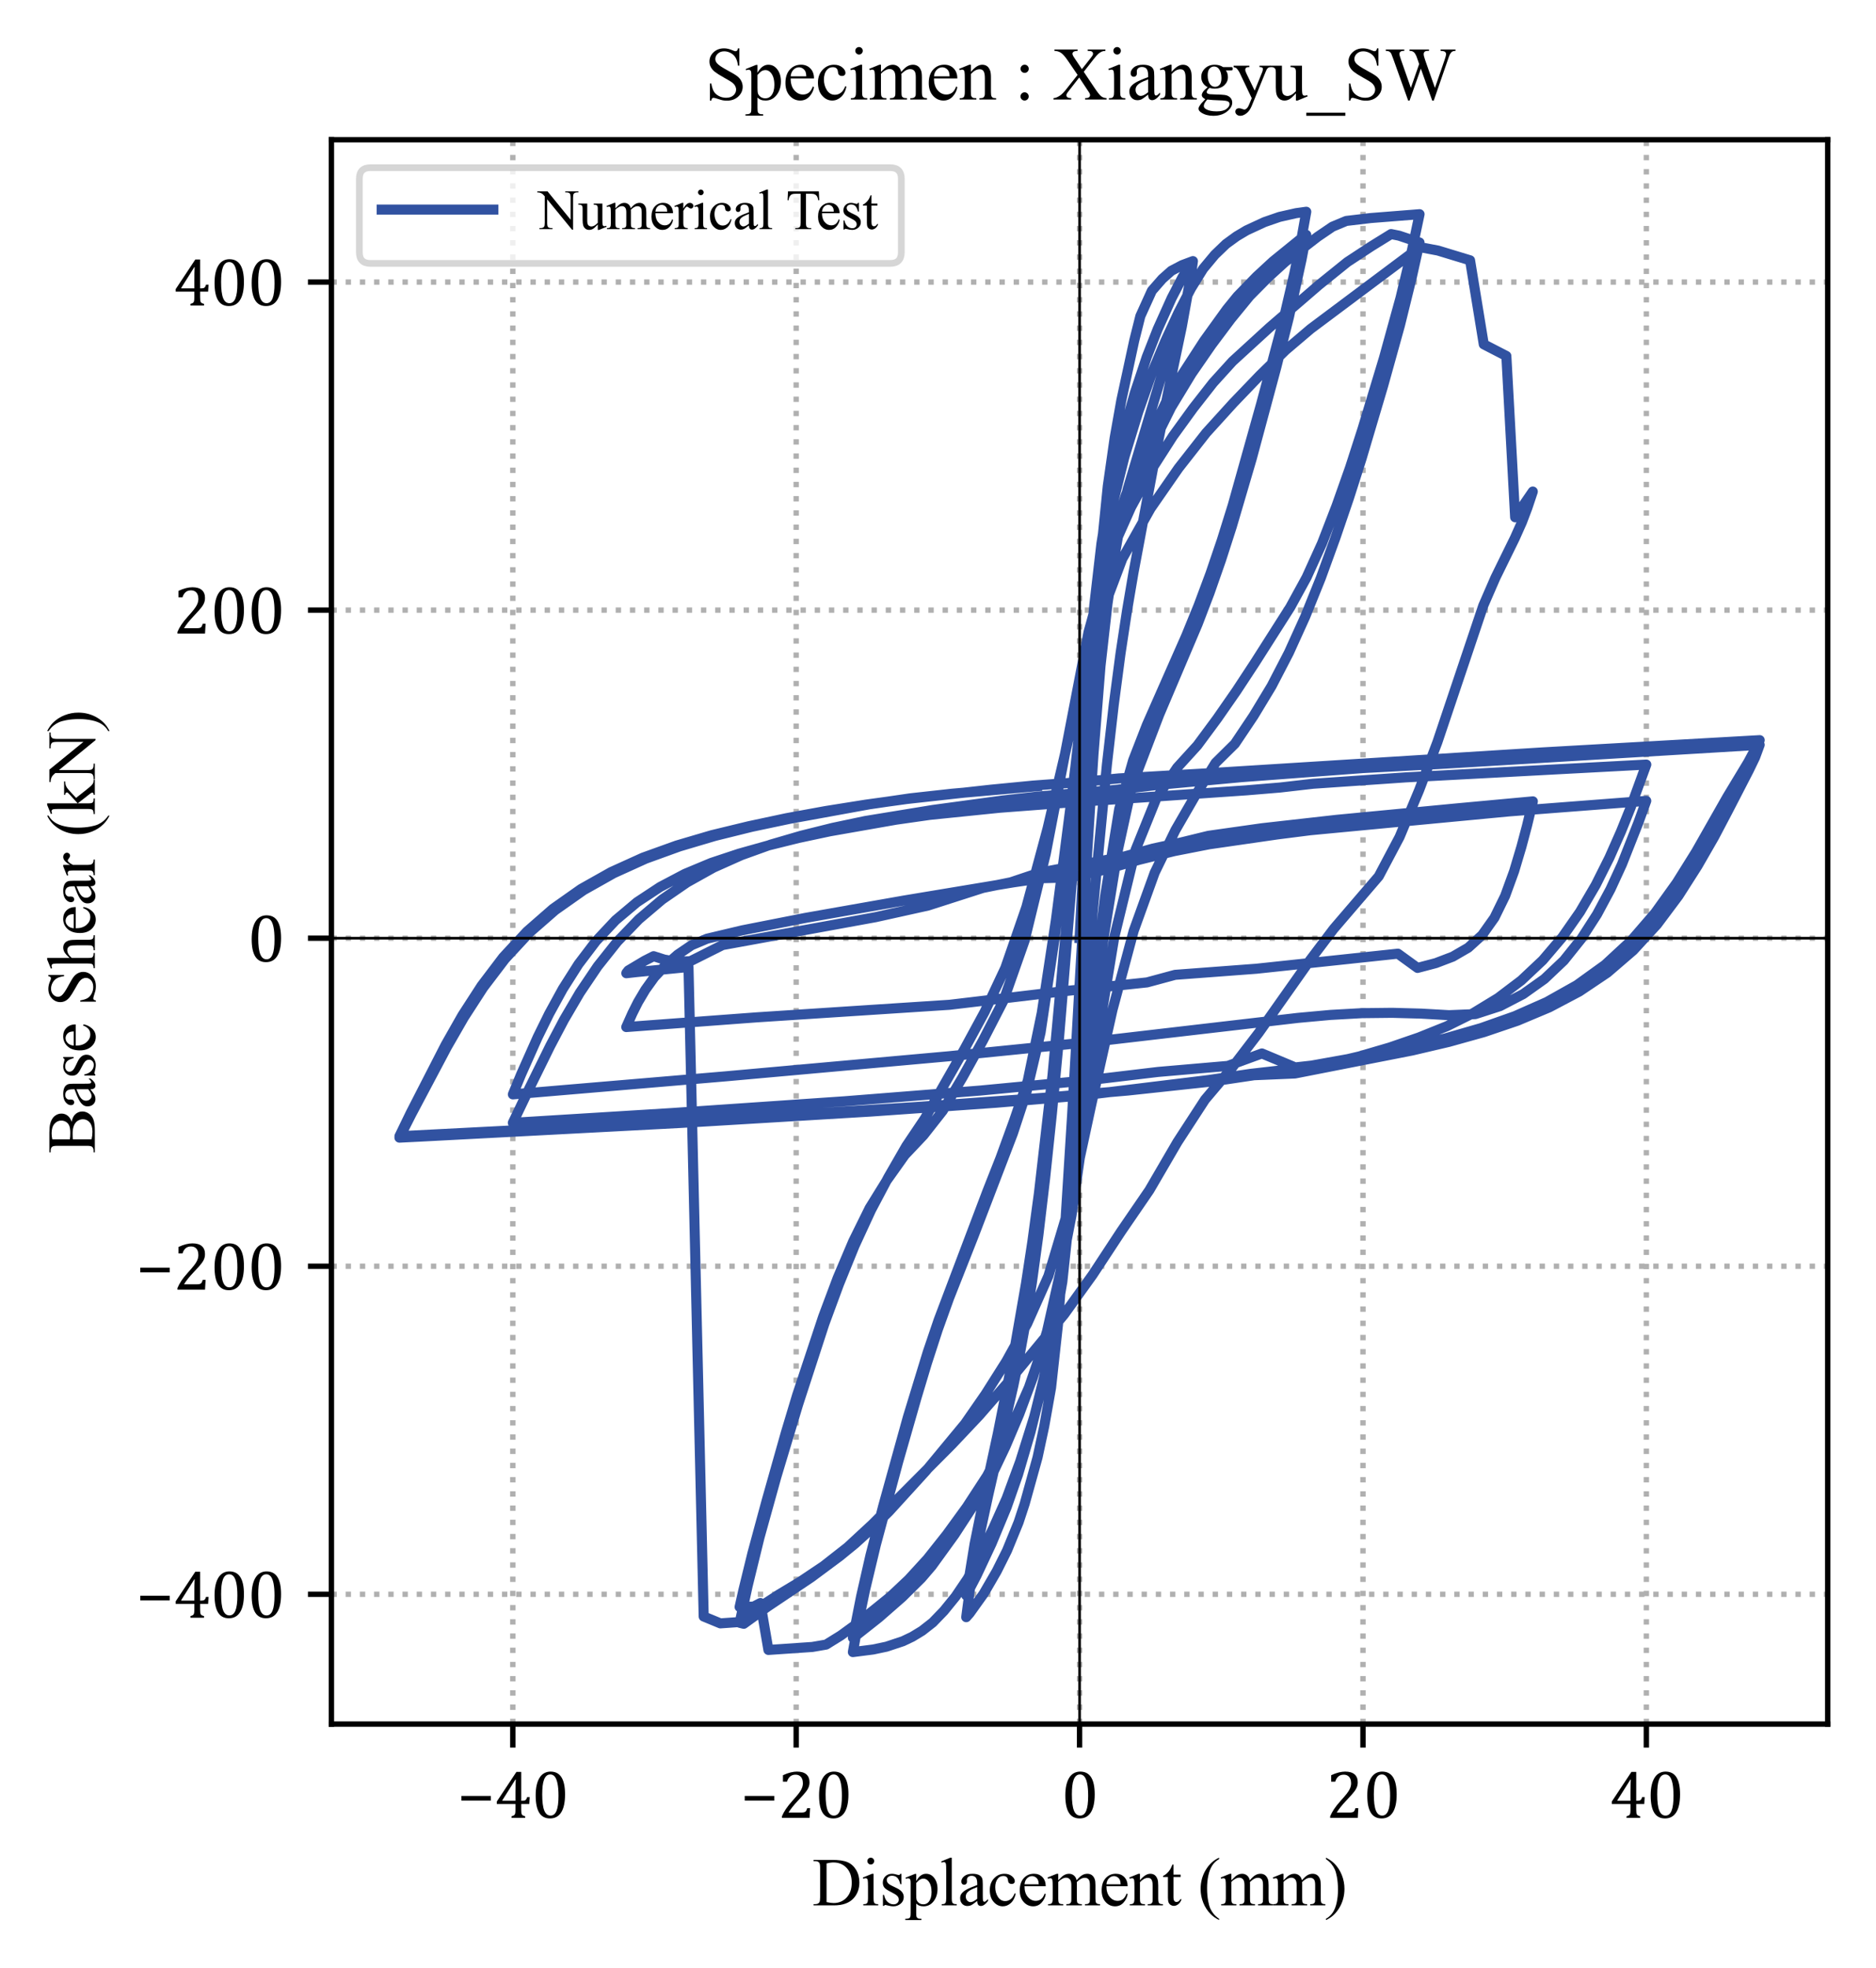 <?xml version="1.0" encoding="utf-8" standalone="no"?>
<!DOCTYPE svg PUBLIC "-//W3C//DTD SVG 1.1//EN"
  "http://www.w3.org/Graphics/SVG/1.1/DTD/svg11.dtd">
<svg xmlns:xlink="http://www.w3.org/1999/xlink" width="279.813pt" height="293.468pt" viewBox="0 0 279.813 293.468" xmlns="http://www.w3.org/2000/svg" version="1.1">
 <defs>
  <style type="text/css">*{stroke-linejoin: round; stroke-linecap: butt}</style>
 </defs>
 <g id="figure_1">
  <g id="patch_1">
   <path d="M 0 293.468 
L 279.813 293.468 
L 279.813 0 
L 0 0 
z
" style="fill: #ffffff"/>
  </g>
  <g id="axes_1">
   <g id="patch_2">
    <path d="M 49.433 257.098 
L 272.613 257.098 
L 272.613 20.838 
L 49.433 20.838 
z
" style="fill: #ffffff"/>
   </g>
   <g id="matplotlib.axis_1">
    <g id="xtick_1">
     <g id="line2d_1">
      <path d="M 76.485 257.098 
L 76.485 20.838 
" clip-path="url(#p3e8e523b0e)" style="fill: none; stroke-dasharray: 0.8,1.32; stroke-dashoffset: 0; stroke: #b0b0b0; stroke-width: 0.8"/>
     </g>
     <g id="line2d_2">
      <defs>
       <path id="md0ccd685ec" d="M 0 0 
L 0 3.5 
" style="stroke: #000000; stroke-width: 0.8"/>
      </defs>
      <g>
       <use xlink:href="#md0ccd685ec" x="76.485" y="257.098" style="stroke: #000000; stroke-width: 0.8"/>
      </g>
     </g>
     <g id="text_1">
      <!-- −40 -->
      <g transform="translate(68.179 271.086) scale(0.1 -0.1)">
       <defs>
        <path id="Cambria-2212" d="M 397 1613 
L 397 2047 
L 3147 2047 
L 3147 1613 
L 397 1613 
z
" transform="scale(0.016)"/>
        <path id="Cambria-34" d="M 1613 153 
Q 1806 203 1872 264 
Q 1938 325 1958 437 
Q 1978 550 1978 781 
L 1978 1294 
L 241 1294 
L 241 1528 
L 2069 4288 
L 2516 4288 
L 2516 1597 
L 2581 1597 
Q 2763 1597 2841 1623 
Q 2919 1650 2970 1717 
Q 3022 1784 3066 1938 
L 3303 1938 
L 3266 1294 
L 2516 1294 
L 2516 781 
Q 2516 572 2530 475 
Q 2544 378 2576 322 
Q 2609 266 2673 228 
Q 2738 191 2881 153 
L 2881 0 
L 1613 0 
L 1613 153 
z
M 756 1597 
L 1978 1597 
L 1978 2375 
Q 1978 2669 1987 3033 
Q 1997 3397 2009 3581 
L 1978 3581 
L 756 1641 
L 756 1597 
z
" transform="scale(0.016)"/>
        <path id="Cambria-30" d="M 1738 -50 
Q 1063 -50 733 481 
Q 403 1013 403 2094 
Q 403 2669 504 3087 
Q 606 3506 789 3779 
Q 972 4053 1228 4184 
Q 1484 4316 1788 4316 
Q 2472 4316 2806 3787 
Q 3141 3259 3141 2191 
Q 3141 1084 2783 517 
Q 2425 -50 1738 -50 
z
M 1013 2188 
Q 1013 1169 1202 692 
Q 1391 216 1788 216 
Q 2166 216 2348 664 
Q 2531 1113 2531 2053 
Q 2531 2772 2437 3217 
Q 2344 3663 2176 3856 
Q 2009 4050 1772 4050 
Q 1556 4050 1411 3922 
Q 1266 3794 1177 3553 
Q 1088 3313 1050 2967 
Q 1013 2622 1013 2188 
z
" transform="scale(0.016)"/>
       </defs>
       <use xlink:href="#Cambria-2212"/>
       <use xlink:href="#Cambria-34" x="55.371"/>
       <use xlink:href="#Cambria-30" x="110.742"/>
      </g>
     </g>
    </g>
    <g id="xtick_2">
     <g id="line2d_3">
      <path d="M 118.754 257.098 
L 118.754 20.838 
" clip-path="url(#p3e8e523b0e)" style="fill: none; stroke-dasharray: 0.8,1.32; stroke-dashoffset: 0; stroke: #b0b0b0; stroke-width: 0.8"/>
     </g>
     <g id="line2d_4">
      <g>
       <use xlink:href="#md0ccd685ec" x="118.754" y="257.098" style="stroke: #000000; stroke-width: 0.8"/>
      </g>
     </g>
     <g id="text_2">
      <!-- −20 -->
      <g transform="translate(110.448 271.086) scale(0.1 -0.1)">
       <defs>
        <path id="Cambria-32" d="M 2194 500 
Q 2347 500 2440 519 
Q 2534 538 2590 581 
Q 2647 625 2680 695 
Q 2713 766 2763 913 
L 3028 913 
L 2975 0 
L 403 0 
L 403 150 
Q 538 478 766 822 
Q 994 1166 1413 1631 
Q 1775 2031 1934 2238 
Q 2109 2463 2195 2627 
Q 2281 2791 2318 2936 
Q 2356 3081 2356 3228 
Q 2356 3463 2281 3642 
Q 2206 3822 2051 3925 
Q 1897 4028 1663 4028 
Q 1078 4028 875 3378 
L 497 3378 
L 497 3978 
Q 875 4156 1204 4236 
Q 1534 4316 1797 4316 
Q 2378 4316 2675 4061 
Q 2972 3806 2972 3322 
Q 2972 3156 2939 3017 
Q 2906 2878 2836 2742 
Q 2766 2606 2647 2450 
Q 2528 2294 2384 2133 
Q 2241 1972 1888 1597 
Q 1294 969 1016 500 
L 2194 500 
z
" transform="scale(0.016)"/>
       </defs>
       <use xlink:href="#Cambria-2212"/>
       <use xlink:href="#Cambria-32" x="55.371"/>
       <use xlink:href="#Cambria-30" x="110.742"/>
      </g>
     </g>
    </g>
    <g id="xtick_3">
     <g id="line2d_5">
      <path d="M 161.023 257.098 
L 161.023 20.838 
" clip-path="url(#p3e8e523b0e)" style="fill: none; stroke-dasharray: 0.8,1.32; stroke-dashoffset: 0; stroke: #b0b0b0; stroke-width: 0.8"/>
     </g>
     <g id="line2d_6">
      <g>
       <use xlink:href="#md0ccd685ec" x="161.023" y="257.098" style="stroke: #000000; stroke-width: 0.8"/>
      </g>
     </g>
     <g id="text_3">
      <!-- 0 -->
      <g transform="translate(158.254 271.086) scale(0.1 -0.1)">
       <use xlink:href="#Cambria-30"/>
      </g>
     </g>
    </g>
    <g id="xtick_4">
     <g id="line2d_7">
      <path d="M 203.292 257.098 
L 203.292 20.838 
" clip-path="url(#p3e8e523b0e)" style="fill: none; stroke-dasharray: 0.8,1.32; stroke-dashoffset: 0; stroke: #b0b0b0; stroke-width: 0.8"/>
     </g>
     <g id="line2d_8">
      <g>
       <use xlink:href="#md0ccd685ec" x="203.292" y="257.098" style="stroke: #000000; stroke-width: 0.8"/>
      </g>
     </g>
     <g id="text_4">
      <!-- 20 -->
      <g transform="translate(197.755 271.086) scale(0.1 -0.1)">
       <use xlink:href="#Cambria-32"/>
       <use xlink:href="#Cambria-30" x="55.371"/>
      </g>
     </g>
    </g>
    <g id="xtick_5">
     <g id="line2d_9">
      <path d="M 245.561 257.098 
L 245.561 20.838 
" clip-path="url(#p3e8e523b0e)" style="fill: none; stroke-dasharray: 0.8,1.32; stroke-dashoffset: 0; stroke: #b0b0b0; stroke-width: 0.8"/>
     </g>
     <g id="line2d_10">
      <g>
       <use xlink:href="#md0ccd685ec" x="245.561" y="257.098" style="stroke: #000000; stroke-width: 0.8"/>
      </g>
     </g>
     <g id="text_5">
      <!-- 40 -->
      <g transform="translate(240.024 271.086) scale(0.1 -0.1)">
       <use xlink:href="#Cambria-34"/>
       <use xlink:href="#Cambria-30" x="55.371"/>
      </g>
     </g>
    </g>
    <g id="text_6">
     <!-- Displacement (mm) -->
     <g transform="translate(121.174 284.129) scale(0.1 -0.1)">
      <defs>
       <path id="TimesNewRomanPSMT-44" d="M 109 0 
L 109 116 
L 269 116 
Q 538 116 650 288 
Q 719 391 719 750 
L 719 3488 
Q 719 3884 631 3984 
Q 509 4122 269 4122 
L 109 4122 
L 109 4238 
L 1834 4238 
Q 2784 4238 3279 4022 
Q 3775 3806 4076 3303 
Q 4378 2800 4378 2141 
Q 4378 1256 3841 663 
Q 3238 0 2003 0 
L 109 0 
z
M 1319 306 
Q 1716 219 1984 219 
Q 2709 219 3187 728 
Q 3666 1238 3666 2109 
Q 3666 2988 3187 3494 
Q 2709 4000 1959 4000 
Q 1678 4000 1319 3909 
L 1319 306 
z
" transform="scale(0.016)"/>
       <path id="TimesNewRomanPSMT-69" d="M 928 4444 
Q 1059 4444 1151 4351 
Q 1244 4259 1244 4128 
Q 1244 3997 1151 3903 
Q 1059 3809 928 3809 
Q 797 3809 703 3903 
Q 609 3997 609 4128 
Q 609 4259 701 4351 
Q 794 4444 928 4444 
z
M 1188 2947 
L 1188 647 
Q 1188 378 1227 289 
Q 1266 200 1342 156 
Q 1419 113 1622 113 
L 1622 0 
L 231 0 
L 231 113 
Q 441 113 512 153 
Q 584 194 626 287 
Q 669 381 669 647 
L 669 1750 
Q 669 2216 641 2353 
Q 619 2453 572 2492 
Q 525 2531 444 2531 
Q 356 2531 231 2484 
L 188 2597 
L 1050 2947 
L 1188 2947 
z
" transform="scale(0.016)"/>
       <path id="TimesNewRomanPSMT-73" d="M 2050 2947 
L 2050 1972 
L 1947 1972 
Q 1828 2431 1642 2597 
Q 1456 2763 1169 2763 
Q 950 2763 815 2647 
Q 681 2531 681 2391 
Q 681 2216 781 2091 
Q 878 1963 1175 1819 
L 1631 1597 
Q 2266 1288 2266 781 
Q 2266 391 1970 151 
Q 1675 -88 1309 -88 
Q 1047 -88 709 6 
Q 606 38 541 38 
Q 469 38 428 -44 
L 325 -44 
L 325 978 
L 428 978 
Q 516 541 762 319 
Q 1009 97 1316 97 
Q 1531 97 1667 223 
Q 1803 350 1803 528 
Q 1803 744 1651 891 
Q 1500 1038 1047 1263 
Q 594 1488 453 1669 
Q 313 1847 313 2119 
Q 313 2472 555 2709 
Q 797 2947 1181 2947 
Q 1350 2947 1591 2875 
Q 1750 2828 1803 2828 
Q 1853 2828 1881 2850 
Q 1909 2872 1947 2947 
L 2050 2947 
z
" transform="scale(0.016)"/>
       <path id="TimesNewRomanPSMT-70" d="M -6 2578 
L 875 2934 
L 994 2934 
L 994 2266 
Q 1216 2644 1439 2795 
Q 1663 2947 1909 2947 
Q 2341 2947 2628 2609 
Q 2981 2197 2981 1534 
Q 2981 794 2556 309 
Q 2206 -88 1675 -88 
Q 1444 -88 1275 -22 
Q 1150 25 994 166 
L 994 -706 
Q 994 -1000 1030 -1079 
Q 1066 -1159 1155 -1206 
Q 1244 -1253 1478 -1253 
L 1478 -1369 
L -22 -1369 
L -22 -1253 
L 56 -1253 
Q 228 -1256 350 -1188 
Q 409 -1153 442 -1076 
Q 475 -1000 475 -688 
L 475 2019 
Q 475 2297 450 2372 
Q 425 2447 370 2484 
Q 316 2522 222 2522 
Q 147 2522 31 2478 
L -6 2578 
z
M 994 2081 
L 994 1013 
Q 994 666 1022 556 
Q 1066 375 1236 237 
Q 1406 100 1666 100 
Q 1978 100 2172 344 
Q 2425 663 2425 1241 
Q 2425 1897 2138 2250 
Q 1938 2494 1663 2494 
Q 1513 2494 1366 2419 
Q 1253 2363 994 2081 
z
" transform="scale(0.016)"/>
       <path id="TimesNewRomanPSMT-6c" d="M 1184 4444 
L 1184 647 
Q 1184 378 1223 290 
Q 1263 203 1344 158 
Q 1425 113 1647 113 
L 1647 0 
L 244 0 
L 244 113 
Q 441 113 512 153 
Q 584 194 625 287 
Q 666 381 666 647 
L 666 3247 
Q 666 3731 644 3842 
Q 622 3953 573 3993 
Q 525 4034 450 4034 
Q 369 4034 244 3984 
L 191 4094 
L 1044 4444 
L 1184 4444 
z
" transform="scale(0.016)"/>
       <path id="TimesNewRomanPSMT-61" d="M 1822 413 
Q 1381 72 1269 19 
Q 1100 -59 909 -59 
Q 613 -59 420 144 
Q 228 347 228 678 
Q 228 888 322 1041 
Q 450 1253 767 1440 
Q 1084 1628 1822 1897 
L 1822 2009 
Q 1822 2438 1686 2597 
Q 1550 2756 1291 2756 
Q 1094 2756 978 2650 
Q 859 2544 859 2406 
L 866 2225 
Q 866 2081 792 2003 
Q 719 1925 600 1925 
Q 484 1925 411 2006 
Q 338 2088 338 2228 
Q 338 2497 613 2722 
Q 888 2947 1384 2947 
Q 1766 2947 2009 2819 
Q 2194 2722 2281 2516 
Q 2338 2381 2338 1966 
L 2338 994 
Q 2338 584 2353 492 
Q 2369 400 2405 369 
Q 2441 338 2488 338 
Q 2538 338 2575 359 
Q 2641 400 2828 588 
L 2828 413 
Q 2478 -56 2159 -56 
Q 2006 -56 1915 50 
Q 1825 156 1822 413 
z
M 1822 616 
L 1822 1706 
Q 1350 1519 1213 1441 
Q 966 1303 859 1153 
Q 753 1003 753 825 
Q 753 600 887 451 
Q 1022 303 1197 303 
Q 1434 303 1822 616 
z
" transform="scale(0.016)"/>
       <path id="TimesNewRomanPSMT-63" d="M 2631 1088 
Q 2516 522 2178 217 
Q 1841 -88 1431 -88 
Q 944 -88 581 321 
Q 219 731 219 1428 
Q 219 2103 620 2525 
Q 1022 2947 1584 2947 
Q 2006 2947 2278 2723 
Q 2550 2500 2550 2259 
Q 2550 2141 2473 2067 
Q 2397 1994 2259 1994 
Q 2075 1994 1981 2113 
Q 1928 2178 1911 2362 
Q 1894 2547 1784 2644 
Q 1675 2738 1481 2738 
Q 1169 2738 978 2506 
Q 725 2200 725 1697 
Q 725 1184 976 792 
Q 1228 400 1656 400 
Q 1963 400 2206 609 
Q 2378 753 2541 1131 
L 2631 1088 
z
" transform="scale(0.016)"/>
       <path id="TimesNewRomanPSMT-65" d="M 681 1784 
Q 678 1147 991 784 
Q 1303 422 1725 422 
Q 2006 422 2214 576 
Q 2422 731 2563 1106 
L 2659 1044 
Q 2594 616 2278 264 
Q 1963 -88 1488 -88 
Q 972 -88 605 314 
Q 238 716 238 1394 
Q 238 2128 614 2539 
Q 991 2950 1559 2950 
Q 2041 2950 2350 2633 
Q 2659 2316 2659 1784 
L 681 1784 
z
M 681 1966 
L 2006 1966 
Q 1991 2241 1941 2353 
Q 1863 2528 1708 2628 
Q 1553 2728 1384 2728 
Q 1125 2728 920 2526 
Q 716 2325 681 1966 
z
" transform="scale(0.016)"/>
       <path id="TimesNewRomanPSMT-6d" d="M 1050 2338 
Q 1363 2650 1419 2697 
Q 1559 2816 1721 2881 
Q 1884 2947 2044 2947 
Q 2313 2947 2506 2790 
Q 2700 2634 2766 2338 
Q 3088 2713 3309 2830 
Q 3531 2947 3766 2947 
Q 3994 2947 4170 2830 
Q 4347 2713 4450 2447 
Q 4519 2266 4519 1878 
L 4519 647 
Q 4519 378 4559 278 
Q 4591 209 4675 161 
Q 4759 113 4950 113 
L 4950 0 
L 3538 0 
L 3538 113 
L 3597 113 
Q 3781 113 3884 184 
Q 3956 234 3988 344 
Q 4000 397 4000 647 
L 4000 1878 
Q 4000 2228 3916 2372 
Q 3794 2572 3525 2572 
Q 3359 2572 3192 2489 
Q 3025 2406 2788 2181 
L 2781 2147 
L 2788 2013 
L 2788 647 
Q 2788 353 2820 281 
Q 2853 209 2943 161 
Q 3034 113 3253 113 
L 3253 0 
L 1806 0 
L 1806 113 
Q 2044 113 2133 169 
Q 2222 225 2256 338 
Q 2272 391 2272 647 
L 2272 1878 
Q 2272 2228 2169 2381 
Q 2031 2581 1784 2581 
Q 1616 2581 1450 2491 
Q 1191 2353 1050 2181 
L 1050 647 
Q 1050 366 1089 281 
Q 1128 197 1204 155 
Q 1281 113 1516 113 
L 1516 0 
L 100 0 
L 100 113 
Q 297 113 375 155 
Q 453 197 493 289 
Q 534 381 534 647 
L 534 1741 
Q 534 2213 506 2350 
Q 484 2453 437 2492 
Q 391 2531 309 2531 
Q 222 2531 100 2484 
L 53 2597 
L 916 2947 
L 1050 2947 
L 1050 2338 
z
" transform="scale(0.016)"/>
       <path id="TimesNewRomanPSMT-6e" d="M 1034 2341 
Q 1538 2947 1994 2947 
Q 2228 2947 2397 2830 
Q 2566 2713 2666 2444 
Q 2734 2256 2734 1869 
L 2734 647 
Q 2734 375 2778 278 
Q 2813 200 2889 156 
Q 2966 113 3172 113 
L 3172 0 
L 1756 0 
L 1756 113 
L 1816 113 
Q 2016 113 2095 173 
Q 2175 234 2206 353 
Q 2219 400 2219 647 
L 2219 1819 
Q 2219 2209 2117 2386 
Q 2016 2563 1775 2563 
Q 1403 2563 1034 2156 
L 1034 647 
Q 1034 356 1069 288 
Q 1113 197 1189 155 
Q 1266 113 1500 113 
L 1500 0 
L 84 0 
L 84 113 
L 147 113 
Q 366 113 442 223 
Q 519 334 519 647 
L 519 1709 
Q 519 2225 495 2337 
Q 472 2450 423 2490 
Q 375 2531 294 2531 
Q 206 2531 84 2484 
L 38 2597 
L 900 2947 
L 1034 2947 
L 1034 2341 
z
" transform="scale(0.016)"/>
       <path id="TimesNewRomanPSMT-74" d="M 1031 3803 
L 1031 2863 
L 1700 2863 
L 1700 2644 
L 1031 2644 
L 1031 788 
Q 1031 509 1111 412 
Q 1191 316 1316 316 
Q 1419 316 1516 380 
Q 1613 444 1666 569 
L 1788 569 
Q 1678 263 1478 108 
Q 1278 -47 1066 -47 
Q 922 -47 784 33 
Q 647 113 581 261 
Q 516 409 516 719 
L 516 2644 
L 63 2644 
L 63 2747 
Q 234 2816 414 2980 
Q 594 3144 734 3369 
Q 806 3488 934 3803 
L 1031 3803 
z
" transform="scale(0.016)"/>
       <path id="TimesNewRomanPSMT-20" transform="scale(0.016)"/>
       <path id="TimesNewRomanPSMT-28" d="M 1988 -1253 
L 1988 -1369 
Q 1516 -1131 1200 -813 
Q 750 -359 506 256 
Q 263 872 263 1534 
Q 263 2503 741 3301 
Q 1219 4100 1988 4444 
L 1988 4313 
Q 1603 4100 1356 3731 
Q 1109 3363 987 2797 
Q 866 2231 866 1616 
Q 866 947 969 400 
Q 1050 -31 1165 -292 
Q 1281 -553 1476 -793 
Q 1672 -1034 1988 -1253 
z
" transform="scale(0.016)"/>
       <path id="TimesNewRomanPSMT-29" d="M 144 4313 
L 144 4444 
Q 619 4209 934 3891 
Q 1381 3434 1625 2820 
Q 1869 2206 1869 1541 
Q 1869 572 1392 -226 
Q 916 -1025 144 -1369 
L 144 -1253 
Q 528 -1038 776 -670 
Q 1025 -303 1145 264 
Q 1266 831 1266 1447 
Q 1266 2113 1163 2663 
Q 1084 3094 967 3353 
Q 850 3613 656 3853 
Q 463 4094 144 4313 
z
" transform="scale(0.016)"/>
      </defs>
      <use xlink:href="#TimesNewRomanPSMT-44"/>
      <use xlink:href="#TimesNewRomanPSMT-69" x="72.217"/>
      <use xlink:href="#TimesNewRomanPSMT-73" x="100"/>
      <use xlink:href="#TimesNewRomanPSMT-70" x="138.916"/>
      <use xlink:href="#TimesNewRomanPSMT-6c" x="188.916"/>
      <use xlink:href="#TimesNewRomanPSMT-61" x="216.699"/>
      <use xlink:href="#TimesNewRomanPSMT-63" x="261.084"/>
      <use xlink:href="#TimesNewRomanPSMT-65" x="305.469"/>
      <use xlink:href="#TimesNewRomanPSMT-6d" x="349.854"/>
      <use xlink:href="#TimesNewRomanPSMT-65" x="427.637"/>
      <use xlink:href="#TimesNewRomanPSMT-6e" x="472.021"/>
      <use xlink:href="#TimesNewRomanPSMT-74" x="522.021"/>
      <use xlink:href="#TimesNewRomanPSMT-20" x="549.805"/>
      <use xlink:href="#TimesNewRomanPSMT-28" x="574.805"/>
      <use xlink:href="#TimesNewRomanPSMT-6d" x="608.105"/>
      <use xlink:href="#TimesNewRomanPSMT-6d" x="685.889"/>
      <use xlink:href="#TimesNewRomanPSMT-29" x="763.672"/>
     </g>
    </g>
   </g>
   <g id="matplotlib.axis_2">
    <g id="ytick_1">
     <g id="line2d_11">
      <path d="M 49.433 237.742 
L 272.613 237.742 
" clip-path="url(#p3e8e523b0e)" style="fill: none; stroke-dasharray: 0.8,1.32; stroke-dashoffset: 0; stroke: #b0b0b0; stroke-width: 0.8"/>
     </g>
     <g id="line2d_12">
      <defs>
       <path id="m26c3da08e0" d="M 0 0 
L -3.5 0 
" style="stroke: #000000; stroke-width: 0.8"/>
      </defs>
      <g>
       <use xlink:href="#m26c3da08e0" x="49.433" y="237.742" style="stroke: #000000; stroke-width: 0.8"/>
      </g>
     </g>
     <g id="text_7">
      <!-- −400 -->
      <g transform="translate(20.283 241.236) scale(0.1 -0.1)">
       <use xlink:href="#Cambria-2212"/>
       <use xlink:href="#Cambria-34" x="55.371"/>
       <use xlink:href="#Cambria-30" x="110.742"/>
       <use xlink:href="#Cambria-30" x="166.113"/>
      </g>
     </g>
    </g>
    <g id="ytick_2">
     <g id="line2d_13">
      <path d="M 49.433 188.823 
L 272.613 188.823 
" clip-path="url(#p3e8e523b0e)" style="fill: none; stroke-dasharray: 0.8,1.32; stroke-dashoffset: 0; stroke: #b0b0b0; stroke-width: 0.8"/>
     </g>
     <g id="line2d_14">
      <g>
       <use xlink:href="#m26c3da08e0" x="49.433" y="188.823" style="stroke: #000000; stroke-width: 0.8"/>
      </g>
     </g>
     <g id="text_8">
      <!-- −200 -->
      <g transform="translate(20.283 192.317) scale(0.1 -0.1)">
       <use xlink:href="#Cambria-2212"/>
       <use xlink:href="#Cambria-32" x="55.371"/>
       <use xlink:href="#Cambria-30" x="110.742"/>
       <use xlink:href="#Cambria-30" x="166.113"/>
      </g>
     </g>
    </g>
    <g id="ytick_3">
     <g id="line2d_15">
      <path d="M 49.433 139.904 
L 272.613 139.904 
" clip-path="url(#p3e8e523b0e)" style="fill: none; stroke-dasharray: 0.8,1.32; stroke-dashoffset: 0; stroke: #b0b0b0; stroke-width: 0.8"/>
     </g>
     <g id="line2d_16">
      <g>
       <use xlink:href="#m26c3da08e0" x="49.433" y="139.904" style="stroke: #000000; stroke-width: 0.8"/>
      </g>
     </g>
     <g id="text_9">
      <!-- 0 -->
      <g transform="translate(36.895 143.397) scale(0.1 -0.1)">
       <use xlink:href="#Cambria-30"/>
      </g>
     </g>
    </g>
    <g id="ytick_4">
     <g id="line2d_17">
      <path d="M 49.433 90.984 
L 272.613 90.984 
" clip-path="url(#p3e8e523b0e)" style="fill: none; stroke-dasharray: 0.8,1.32; stroke-dashoffset: 0; stroke: #b0b0b0; stroke-width: 0.8"/>
     </g>
     <g id="line2d_18">
      <g>
       <use xlink:href="#m26c3da08e0" x="49.433" y="90.984" style="stroke: #000000; stroke-width: 0.8"/>
      </g>
     </g>
     <g id="text_10">
      <!-- 200 -->
      <g transform="translate(25.82 94.478) scale(0.1 -0.1)">
       <use xlink:href="#Cambria-32"/>
       <use xlink:href="#Cambria-30" x="55.371"/>
       <use xlink:href="#Cambria-30" x="110.742"/>
      </g>
     </g>
    </g>
    <g id="ytick_5">
     <g id="line2d_19">
      <path d="M 49.433 42.065 
L 272.613 42.065 
" clip-path="url(#p3e8e523b0e)" style="fill: none; stroke-dasharray: 0.8,1.32; stroke-dashoffset: 0; stroke: #b0b0b0; stroke-width: 0.8"/>
     </g>
     <g id="line2d_20">
      <g>
       <use xlink:href="#m26c3da08e0" x="49.433" y="42.065" style="stroke: #000000; stroke-width: 0.8"/>
      </g>
     </g>
     <g id="text_11">
      <!-- 400 -->
      <g transform="translate(25.82 45.559) scale(0.1 -0.1)">
       <use xlink:href="#Cambria-34"/>
       <use xlink:href="#Cambria-30" x="55.371"/>
       <use xlink:href="#Cambria-30" x="110.742"/>
      </g>
     </g>
    </g>
    <g id="text_12">
     <!-- Base Shear (kN) -->
     <g transform="translate(14.144 172.013) rotate(-90) scale(0.1 -0.1)">
      <defs>
       <path id="TimesNewRomanPSMT-42" d="M 2956 2163 
Q 3397 2069 3616 1863 
Q 3919 1575 3919 1159 
Q 3919 844 3719 555 
Q 3519 266 3170 133 
Q 2822 0 2106 0 
L 106 0 
L 106 116 
L 266 116 
Q 531 116 647 284 
Q 719 394 719 750 
L 719 3488 
Q 719 3881 628 3984 
Q 506 4122 266 4122 
L 106 4122 
L 106 4238 
L 1938 4238 
Q 2450 4238 2759 4163 
Q 3228 4050 3475 3764 
Q 3722 3478 3722 3106 
Q 3722 2788 3528 2536 
Q 3334 2284 2956 2163 
z
M 1319 2331 
Q 1434 2309 1582 2298 
Q 1731 2288 1909 2288 
Q 2366 2288 2595 2386 
Q 2825 2484 2947 2687 
Q 3069 2891 3069 3131 
Q 3069 3503 2766 3765 
Q 2463 4028 1881 4028 
Q 1569 4028 1319 3959 
L 1319 2331 
z
M 1319 306 
Q 1681 222 2034 222 
Q 2600 222 2897 476 
Q 3194 731 3194 1106 
Q 3194 1353 3059 1581 
Q 2925 1809 2622 1940 
Q 2319 2072 1872 2072 
Q 1678 2072 1540 2065 
Q 1403 2059 1319 2044 
L 1319 306 
z
" transform="scale(0.016)"/>
       <path id="TimesNewRomanPSMT-53" d="M 2934 4334 
L 2934 2869 
L 2819 2869 
Q 2763 3291 2617 3541 
Q 2472 3791 2203 3937 
Q 1934 4084 1647 4084 
Q 1322 4084 1109 3886 
Q 897 3688 897 3434 
Q 897 3241 1031 3081 
Q 1225 2847 1953 2456 
Q 2547 2138 2764 1967 
Q 2981 1797 3098 1565 
Q 3216 1334 3216 1081 
Q 3216 600 2842 251 
Q 2469 -97 1881 -97 
Q 1697 -97 1534 -69 
Q 1438 -53 1133 45 
Q 828 144 747 144 
Q 669 144 623 97 
Q 578 50 556 -97 
L 441 -97 
L 441 1356 
L 556 1356 
Q 638 900 775 673 
Q 913 447 1195 297 
Q 1478 147 1816 147 
Q 2206 147 2432 353 
Q 2659 559 2659 841 
Q 2659 997 2573 1156 
Q 2488 1316 2306 1453 
Q 2184 1547 1640 1851 
Q 1097 2156 867 2337 
Q 638 2519 519 2737 
Q 400 2956 400 3219 
Q 400 3675 750 4004 
Q 1100 4334 1641 4334 
Q 1978 4334 2356 4169 
Q 2531 4091 2603 4091 
Q 2684 4091 2736 4139 
Q 2788 4188 2819 4334 
L 2934 4334 
z
" transform="scale(0.016)"/>
       <path id="TimesNewRomanPSMT-68" d="M 1041 4444 
L 1041 2350 
Q 1388 2731 1591 2839 
Q 1794 2947 1997 2947 
Q 2241 2947 2416 2812 
Q 2591 2678 2675 2391 
Q 2734 2191 2734 1659 
L 2734 647 
Q 2734 375 2778 275 
Q 2809 200 2884 156 
Q 2959 113 3159 113 
L 3159 0 
L 1753 0 
L 1753 113 
L 1819 113 
Q 2019 113 2097 173 
Q 2175 234 2206 353 
Q 2216 403 2216 647 
L 2216 1659 
Q 2216 2128 2167 2275 
Q 2119 2422 2012 2495 
Q 1906 2569 1756 2569 
Q 1603 2569 1437 2487 
Q 1272 2406 1041 2159 
L 1041 647 
Q 1041 353 1073 281 
Q 1106 209 1195 161 
Q 1284 113 1503 113 
L 1503 0 
L 84 0 
L 84 113 
Q 275 113 384 172 
Q 447 203 484 290 
Q 522 378 522 647 
L 522 3238 
Q 522 3728 498 3840 
Q 475 3953 426 3993 
Q 378 4034 297 4034 
Q 231 4034 84 3984 
L 41 4094 
L 897 4444 
L 1041 4444 
z
" transform="scale(0.016)"/>
       <path id="TimesNewRomanPSMT-72" d="M 1038 2947 
L 1038 2303 
Q 1397 2947 1775 2947 
Q 1947 2947 2059 2842 
Q 2172 2738 2172 2600 
Q 2172 2478 2090 2393 
Q 2009 2309 1897 2309 
Q 1788 2309 1652 2417 
Q 1516 2525 1450 2525 
Q 1394 2525 1328 2463 
Q 1188 2334 1038 2041 
L 1038 669 
Q 1038 431 1097 309 
Q 1138 225 1241 169 
Q 1344 113 1538 113 
L 1538 0 
L 72 0 
L 72 113 
Q 291 113 397 181 
Q 475 231 506 341 
Q 522 394 522 644 
L 522 1753 
Q 522 2253 501 2348 
Q 481 2444 426 2487 
Q 372 2531 291 2531 
Q 194 2531 72 2484 
L 41 2597 
L 906 2947 
L 1038 2947 
z
" transform="scale(0.016)"/>
       <path id="TimesNewRomanPSMT-6b" d="M 1047 4444 
L 1047 1597 
L 1775 2259 
Q 2006 2472 2044 2528 
Q 2069 2566 2069 2603 
Q 2069 2666 2017 2711 
Q 1966 2756 1847 2763 
L 1847 2863 
L 3091 2863 
L 3091 2763 
Q 2834 2756 2664 2684 
Q 2494 2613 2291 2428 
L 1556 1750 
L 2291 822 
Q 2597 438 2703 334 
Q 2853 188 2966 144 
Q 3044 113 3238 113 
L 3238 0 
L 1847 0 
L 1847 113 
Q 1966 116 2008 148 
Q 2050 181 2050 241 
Q 2050 313 1925 472 
L 1047 1594 
L 1047 644 
Q 1047 366 1086 278 
Q 1125 191 1197 153 
Q 1269 116 1509 113 
L 1509 0 
L 53 0 
L 53 113 
Q 272 113 381 166 
Q 447 200 481 272 
Q 528 375 528 628 
L 528 3234 
Q 528 3731 506 3842 
Q 484 3953 434 3995 
Q 384 4038 303 4038 
Q 238 4038 106 3984 
L 53 4094 
L 903 4444 
L 1047 4444 
z
" transform="scale(0.016)"/>
       <path id="TimesNewRomanPSMT-4e" d="M -84 4238 
L 1066 4238 
L 3656 1059 
L 3656 3503 
Q 3656 3894 3569 3991 
Q 3453 4122 3203 4122 
L 3056 4122 
L 3056 4238 
L 4531 4238 
L 4531 4122 
L 4381 4122 
Q 4113 4122 4000 3959 
Q 3931 3859 3931 3503 
L 3931 -69 
L 3819 -69 
L 1025 3344 
L 1025 734 
Q 1025 344 1109 247 
Q 1228 116 1475 116 
L 1625 116 
L 1625 0 
L 150 0 
L 150 116 
L 297 116 
Q 569 116 681 278 
Q 750 378 750 734 
L 750 3681 
Q 566 3897 470 3965 
Q 375 4034 191 4094 
Q 100 4122 -84 4122 
L -84 4238 
z
" transform="scale(0.016)"/>
      </defs>
      <use xlink:href="#TimesNewRomanPSMT-42"/>
      <use xlink:href="#TimesNewRomanPSMT-61" x="66.699"/>
      <use xlink:href="#TimesNewRomanPSMT-73" x="111.084"/>
      <use xlink:href="#TimesNewRomanPSMT-65" x="150"/>
      <use xlink:href="#TimesNewRomanPSMT-20" x="194.385"/>
      <use xlink:href="#TimesNewRomanPSMT-53" x="219.385"/>
      <use xlink:href="#TimesNewRomanPSMT-68" x="275"/>
      <use xlink:href="#TimesNewRomanPSMT-65" x="325"/>
      <use xlink:href="#TimesNewRomanPSMT-61" x="369.385"/>
      <use xlink:href="#TimesNewRomanPSMT-72" x="413.77"/>
      <use xlink:href="#TimesNewRomanPSMT-20" x="447.07"/>
      <use xlink:href="#TimesNewRomanPSMT-28" x="472.07"/>
      <use xlink:href="#TimesNewRomanPSMT-6b" x="505.371"/>
      <use xlink:href="#TimesNewRomanPSMT-4e" x="555.371"/>
      <use xlink:href="#TimesNewRomanPSMT-29" x="627.588"/>
     </g>
    </g>
   </g>
   <g id="line2d_21">
    <path d="M 161.023 139.904 
L 163.144 99.145 
L 164.194 82.786 
L 165.231 72.477 
L 166.252 65.326 
L 167.252 59.69 
L 169.175 50.783 
L 170.089 47.138 
L 171.808 43.352 
L 173.356 41.587 
L 174.71 40.385 
L 176.328 39.536 
L 177.899 38.948 
L 177.931 38.941 
L 177.627 41.139 
L 177.095 44.038 
L 176.31 46.777 
L 173.326 55.779 
L 168.188 72.972 
L 167.211 77.382 
L 166.21 83.114 
L 165.188 90.035 
L 164.15 99.266 
L 163.1 112.433 
L 162.041 129.017 
L 159.916 166.183 
L 158.858 183.024 
L 157.809 197.445 
L 156.772 206.932 
L 155.752 212.678 
L 154.753 217.333 
L 152.833 224.245 
L 151.919 227.023 
L 150.204 231.216 
L 148.66 234.305 
L 146.716 237.654 
L 144.631 240.568 
L 144.116 241.154 
L 144.664 236.968 
L 145.756 230.562 
L 147.389 223.007 
L 151.15 206.618 
L 152.032 202.351 
L 152.949 197.339 
L 153.899 191.336 
L 154.877 184.204 
L 155.879 175.738 
L 156.901 165.999 
L 157.939 155.017 
L 160.049 129.234 
L 162.174 102.019 
L 163.232 90.103 
L 164.281 81.049 
L 165.317 74.662 
L 166.336 69.646 
L 167.335 65.377 
L 169.252 58.626 
L 171.04 53.24 
L 172.669 49.087 
L 174.761 44.441 
L 176.366 41.352 
L 177.93 38.938 
L 177.371 42.611 
L 176.271 48.727 
L 174.631 56.518 
L 172.508 66.991 
L 169.058 85.421 
L 168.107 91.019 
L 167.128 97.465 
L 166.126 105.061 
L 165.103 113.981 
L 163.012 135.66 
L 158.771 184.418 
L 157.722 193.951 
L 156.686 200.491 
L 155.668 205.583 
L 153.699 213.566 
L 151.845 219.885 
L 150.136 224.777 
L 147.903 230.156 
L 145.662 234.941 
L 144.116 237.899 
L 145.363 230.235 
L 146.836 222.98 
L 148.812 213.851 
L 151.222 201.753 
L 153.027 191.411 
L 153.979 185.163 
L 154.959 177.938 
L 156.987 160.33 
L 159.078 137.701 
L 161.378 110.662 
L 163.502 88.909 
L 165.616 76.553 
L 167.713 68.139 
L 169.782 61.389 
L 171.818 55.613 
L 173.81 50.861 
L 175.752 46.658 
L 177.636 43.013 
L 179.454 40.081 
L 181.199 37.99 
L 182.865 36.388 
L 184.444 35.239 
L 185.93 34.354 
L 188.603 33.118 
L 190.839 32.346 
L 193.302 31.79 
L 194.836 31.577 
L 194.161 35.358 
L 193.055 40.766 
L 191.443 47.677 
L 188.133 60.134 
L 183.862 75.356 
L 182.25 80.523 
L 180.554 85.514 
L 178.78 90.273 
L 176.937 94.789 
L 171.059 108.11 
L 169.01 113.379 
L 166.929 120.662 
L 164.825 133.64 
L 162.706 150.984 
L 158.456 191.115 
L 156.342 203.255 
L 154.247 211.297 
L 152.178 217.896 
L 150.145 223.423 
L 148.154 227.87 
L 146.215 231.841 
L 144.333 235.404 
L 142.518 238.086 
L 140.776 240.23 
L 139.114 241.95 
L 137.539 243.181 
L 136.056 244.082 
L 134.672 244.739 
L 132.222 245.553 
L 130.227 245.973 
L 127.211 246.359 
L 127.903 242.497 
L 129.02 237.118 
L 130.642 230.339 
L 133.966 217.979 
L 136.724 208.348 
L 138.25 203.267 
L 139.866 198.29 
L 141.565 193.56 
L 145.188 184.382 
L 151.072 169.032 
L 153.123 162.794 
L 155.205 153.975 
L 157.309 139.876 
L 159.429 122.857 
L 161.555 104.168 
L 163.678 89.217 
L 165.792 80.518 
L 167.886 73.921 
L 169.953 68.556 
L 171.985 63.966 
L 173.974 59.832 
L 175.911 56.507 
L 179.602 50.816 
L 183 46.109 
L 184.571 44.177 
L 187.429 41.235 
L 189.87 38.979 
L 193.913 35.699 
L 194.834 35.022 
L 194.126 38.725 
L 192.243 47.326 
L 190.367 54.765 
L 186.695 68.413 
L 183.731 78.504 
L 182.112 83.537 
L 180.409 88.411 
L 178.629 93.065 
L 174.869 101.928 
L 172.903 106.563 
L 168.837 117.187 
L 166.754 126.679 
L 164.649 139.602 
L 162.529 155.613 
L 160.403 173.445 
L 158.28 189.147 
L 156.167 198.528 
L 154.073 205.364 
L 152.008 210.912 
L 149.977 215.695 
L 147.991 219.876 
L 146.055 223.18 
L 142.37 228.839 
L 138.979 233.522 
L 137.412 235.352 
L 134.562 238.173 
L 131.083 241.215 
L 127.69 243.894 
L 127.214 244.224 
L 128.444 238.027 
L 129.837 231.912 
L 131.723 224.622 
L 135.409 211.335 
L 138.381 201.619 
L 140.004 196.841 
L 147.258 177.671 
L 149.227 172.681 
L 151.242 167.139 
L 153.295 161.14 
L 155.379 151.071 
L 157.486 137.24 
L 159.606 120.81 
L 162.086 100.55 
L 165.271 83.956 
L 168.439 74.376 
L 171.578 66.995 
L 174.675 60.75 
L 177.718 55.737 
L 180.695 51.431 
L 183.594 47.559 
L 186.404 44.129 
L 189.113 41.391 
L 191.712 39.028 
L 196.536 35.305 
L 198.741 33.806 
L 200.798 32.947 
L 204.432 32.517 
L 211.734 31.94 
L 210.622 37.206 
L 208.898 44.4 
L 206.418 53.389 
L 203.221 63.966 
L 201.369 69.71 
L 199.357 75.406 
L 197.194 81.003 
L 194.888 86.091 
L 192.448 90.548 
L 187.205 98.786 
L 184.423 103.024 
L 181.549 107.16 
L 178.593 111.156 
L 175.568 114.48 
L 172.486 119.027 
L 169.358 126.771 
L 166.197 139.769 
L 163.016 159.072 
L 159.827 181.212 
L 156.643 197.648 
L 153.476 206.871 
L 150.339 214.006 
L 147.244 220.054 
L 144.203 224.724 
L 141.229 228.815 
L 138.334 232.464 
L 135.528 235.529 
L 132.822 238.079 
L 127.757 242.176 
L 125.416 243.877 
L 123.216 245.241 
L 121.166 245.594 
L 114.612 246.04 
L 113.418 239.045 
L 112.411 239.574 
L 110.316 239.632 
L 110.875 237.141 
L 112.226 231.622 
L 114.348 223.784 
L 117.207 213.662 
L 118.899 208.034 
L 122.776 196.358 
L 124.946 190.563 
L 127.258 185.116 
L 129.703 180.161 
L 132.272 176.01 
L 134.955 172.236 
L 137.741 169.288 
L 140.619 165.629 
L 143.578 160.632 
L 146.605 155.162 
L 149.69 149.174 
L 152.819 140.289 
L 155.981 127.303 
L 162.352 94.276 
L 165.536 82.753 
L 168.702 75.631 
L 171.838 69.889 
L 174.93 65.063 
L 177.968 60.873 
L 180.939 57.08 
L 183.832 53.892 
L 189.334 48.858 
L 196.725 42.492 
L 200.962 39.076 
L 204.569 36.709 
L 207.488 34.904 
L 208.674 35.144 
L 211.727 36.161 
L 210.566 41.383 
L 208.81 48.5 
L 206.299 57.537 
L 203.073 68.416 
L 201.207 74.258 
L 199.182 80.194 
L 197.007 86.182 
L 194.689 91.933 
L 192.239 97.334 
L 189.664 102.303 
L 186.977 106.746 
L 184.187 110.912 
L 181.305 113.762 
L 178.344 118.54 
L 175.313 123.79 
L 172.227 130.131 
L 169.096 138.803 
L 165.933 150.591 
L 162.751 164.804 
L 159.561 179.612 
L 156.378 190.264 
L 153.213 197.374 
L 150.079 203.027 
L 146.988 207.906 
L 143.953 212.279 
L 138.096 219.354 
L 132.602 225.386 
L 130.018 227.937 
L 127.556 230.174 
L 125.227 232.076 
L 121.002 235.212 
L 114.505 239.57 
L 110.936 242.141 
L 110.323 241.989 
L 111.509 236.512 
L 113.281 229.27 
L 115.808 220.178 
L 119.048 209.408 
L 122.952 197.411 
L 125.133 191.498 
L 127.457 185.774 
L 129.913 180.449 
L 132.492 175.571 
L 135.184 170.895 
L 137.978 166.736 
L 143.828 156.486 
L 146.86 150.898 
L 149.949 144.327 
L 153.082 135.272 
L 156.246 123.546 
L 159.429 109.946 
L 163.149 94.612 
L 167.393 83.329 
L 171.612 75.818 
L 175.788 69.802 
L 179.907 64.55 
L 183.951 60.096 
L 187.904 55.98 
L 191.75 52.22 
L 195.476 49.054 
L 211.785 36.853 
L 214.493 37.366 
L 219.265 38.817 
L 221.311 51.345 
L 224.679 53.082 
L 225.989 77.134 
L 228.623 73.298 
L 228.617 73.329 
L 227.806 75.752 
L 227.003 77.865 
L 225.939 80.253 
L 223.047 86.151 
L 221.23 90.329 
L 214.385 110.687 
L 211.668 117.833 
L 208.751 124.812 
L 205.646 130.677 
L 198.918 138.517 
L 195.323 143.282 
L 187.741 154.02 
L 183.784 159.187 
L 179.737 163.97 
L 175.615 170.308 
L 171.437 177.476 
L 167.217 183.634 
L 162.972 190.096 
L 158.72 196.01 
L 150.26 206.244 
L 146.085 211.046 
L 141.969 215.406 
L 130.138 227.283 
L 126.418 230.725 
L 122.835 233.531 
L 119.403 235.831 
L 116.135 237.801 
L 113.045 239.804 
L 110.144 241.887 
L 107.445 242.077 
L 104.957 241.05 
L 102.691 144.202 
L 94.967 144.956 
L 93.669 145.101 
L 93.418 145.128 
L 93.435 145.074 
L 93.719 144.714 
L 96.157 143.261 
L 97.488 142.585 
L 99.07 143.09 
L 100.897 143.411 
L 102.962 143.338 
L 107.771 140.929 
L 130.612 136.765 
L 138.43 135.033 
L 146.604 132.408 
L 150.785 131.562 
L 155.006 130.145 
L 167.746 127.711 
L 171.962 126.541 
L 176.134 125.638 
L 180.247 124.635 
L 188.228 123.506 
L 199.358 122.255 
L 217.188 120.555 
L 228.633 119.499 
L 228.605 119.62 
L 227.749 123.177 
L 226.924 126.274 
L 225.839 129.911 
L 224.497 133.593 
L 222.905 136.848 
L 221.068 139.436 
L 218.993 141.319 
L 216.69 142.655 
L 214.166 143.616 
L 211.432 144.337 
L 208.499 142.211 
L 187.415 144.456 
L 175.269 145.367 
L 171.086 146.496 
L 158.366 147.845 
L 141.63 149.834 
L 112.796 151.711 
L 93.409 153.154 
L 93.448 153.068 
L 94.327 151.097 
L 95.162 149.433 
L 96.258 147.588 
L 97.61 145.704 
L 99.213 144.002 
L 101.06 142.369 
L 103.144 140.952 
L 105.457 139.978 
L 110.732 138.727 
L 120.105 136.883 
L 134.795 134.294 
L 151.135 131.579 
L 155.359 130.962 
L 159.606 130.844 
L 164.566 129.749 
L 169.867 128.221 
L 175.133 126.921 
L 180.343 125.901 
L 190.514 124.431 
L 195.435 123.806 
L 225.058 120.999 
L 245.545 119.426 
L 244.357 122.71 
L 241.915 128.896 
L 240.212 132.596 
L 238.196 136.356 
L 235.874 139.965 
L 233.257 143.233 
L 230.354 145.986 
L 227.177 148.246 
L 223.739 150.032 
L 220.052 151.224 
L 216.132 151.385 
L 211.995 151.151 
L 207.656 151.032 
L 203.132 151.083 
L 198.442 151.345 
L 193.605 151.786 
L 162.574 155.394 
L 141.487 157.513 
L 108.302 160.497 
L 76.497 163.192 
L 77.727 160.208 
L 80.196 154.663 
L 81.912 151.171 
L 83.941 147.468 
L 86.275 143.792 
L 88.905 140.327 
L 91.819 137.223 
L 95.007 134.541 
L 98.457 132.266 
L 102.153 130.318 
L 106.082 128.678 
L 110.228 127.302 
L 114.575 126.082 
L 119.106 124.959 
L 123.803 123.96 
L 133.618 122.238 
L 138.698 121.513 
L 149.102 120.452 
L 159.694 119.652 
L 185.901 117.854 
L 190.929 117.436 
L 195.839 116.872 
L 209.668 115.923 
L 245.553 114.013 
L 243.196 120.477 
L 241.785 123.975 
L 240.056 127.887 
L 238.014 131.962 
L 235.667 135.977 
L 233.026 139.758 
L 230.099 143.195 
L 226.9 146.205 
L 223.441 148.822 
L 219.734 151.081 
L 215.796 153.034 
L 211.641 154.704 
L 207.286 156.201 
L 202.748 157.531 
L 198.045 158.632 
L 193.195 159.172 
L 188.219 157.09 
L 183.135 158.948 
L 172.725 159.847 
L 162.131 161.109 
L 146.258 162.62 
L 126.005 164.221 
L 100.121 165.985 
L 76.491 167.436 
L 78.903 162.399 
L 82.07 155.963 
L 84.124 152.065 
L 86.483 148.04 
L 89.137 144.104 
L 92.075 140.41 
L 95.285 137.083 
L 98.755 134.142 
L 102.472 131.582 
L 106.42 129.38 
L 110.583 127.522 
L 114.946 125.952 
L 119.492 124.625 
L 124.201 123.452 
L 129.056 122.43 
L 139.125 120.783 
L 149.54 119.371 
L 154.827 118.779 
L 166.337 117.795 
L 172.693 117.041 
L 185.241 115.884 
L 203.286 114.536 
L 214.521 113.94 
L 262.465 111.069 
L 261.78 112.931 
L 260.839 114.877 
L 257.779 120.807 
L 255.672 124.812 
L 253.191 129.125 
L 250.345 133.588 
L 247.146 137.863 
L 243.607 141.721 
L 239.741 145.047 
L 235.565 147.851 
L 231.093 150.211 
L 226.344 152.207 
L 221.338 153.907 
L 216.092 155.37 
L 210.629 156.65 
L 193.154 160.078 
L 187.044 160.338 
L 180.831 161.265 
L 168.194 162.624 
L 155.444 163.722 
L 136.547 165.085 
L 112.814 166.568 
L 79.376 168.417 
L 59.579 169.434 
L 61.255 165.976 
L 66.47 155.805 
L 68.967 151.409 
L 71.827 146.992 
L 75.041 142.753 
L 78.594 138.916 
L 82.473 135.527 
L 86.662 132.572 
L 91.146 130.047 
L 95.906 127.892 
L 100.923 126.087 
L 106.177 124.54 
L 111.649 123.215 
L 117.316 122.007 
L 123.155 120.942 
L 129.144 119.988 
L 135.259 119.145 
L 147.771 117.76 
L 154.118 117.146 
L 160.492 116.676 
L 166.868 116.079 
L 179.525 115.349 
L 230.126 112.196 
L 262.468 110.371 
L 261.717 111.875 
L 260.743 113.683 
L 257.618 118.862 
L 252.967 127.046 
L 250.092 131.648 
L 246.864 136.143 
L 243.297 140.271 
L 239.405 143.873 
L 235.203 146.901 
L 230.708 149.425 
L 225.937 151.535 
L 220.909 153.31 
L 215.645 154.829 
L 210.165 156.148 
L 204.491 157.314 
L 192.65 159.435 
L 186.53 160.132 
L 180.309 161.05 
L 161.289 163.37 
L 148.562 164.442 
L 129.902 165.754 
L 101.567 167.451 
L 62.803 169.486 
L 59.577 169.646 
L 61.352 166.146 
L 66.664 156.117 
L 69.191 151.724 
L 72.082 147.258 
L 75.324 142.998 
L 78.905 139.129 
L 82.81 135.72 
L 87.025 132.752 
L 91.532 130.214 
L 96.314 128.044 
L 101.352 126.22 
L 106.625 124.656 
L 112.114 123.297 
L 117.796 122.098 
L 129.649 119.941 
L 135.774 119.046 
L 141.998 118.36 
L 154.648 117.247 
L 154.648 117.247 
" clip-path="url(#p3e8e523b0e)" style="fill: none; stroke: #3152a1; stroke-width: 1.5; stroke-linecap: square"/>
   </g>
   <g id="line2d_22">
    <path d="M 49.433 139.904 
L 272.613 139.904 
" clip-path="url(#p3e8e523b0e)" style="fill: none; stroke: #000000; stroke-width: 0.4; stroke-linecap: square"/>
   </g>
   <g id="line2d_23">
    <path d="M 161.023 257.098 
L 161.023 20.838 
" clip-path="url(#p3e8e523b0e)" style="fill: none; stroke: #000000; stroke-width: 0.4; stroke-linecap: square"/>
   </g>
   <g id="patch_3">
    <path d="M 49.433 257.098 
L 49.433 20.838 
" style="fill: none; stroke: #000000; stroke-width: 0.8; stroke-linejoin: miter; stroke-linecap: square"/>
   </g>
   <g id="patch_4">
    <path d="M 272.613 257.098 
L 272.613 20.838 
" style="fill: none; stroke: #000000; stroke-width: 0.8; stroke-linejoin: miter; stroke-linecap: square"/>
   </g>
   <g id="patch_5">
    <path d="M 49.433 257.098 
L 272.613 257.098 
" style="fill: none; stroke: #000000; stroke-width: 0.8; stroke-linejoin: miter; stroke-linecap: square"/>
   </g>
   <g id="patch_6">
    <path d="M 49.433 20.838 
L 272.613 20.838 
" style="fill: none; stroke: #000000; stroke-width: 0.8; stroke-linejoin: miter; stroke-linecap: square"/>
   </g>
   <g id="text_13">
    <!-- Specimen : Xiangyu_SW -->
    <g transform="translate(105.114 14.838) scale(0.11 -0.11)">
     <defs>
      <path id="TimesNewRomanPSMT-3a" d="M 903 2950 
Q 1047 2950 1148 2848 
Q 1250 2747 1250 2603 
Q 1250 2459 1148 2357 
Q 1047 2256 903 2256 
Q 759 2256 657 2357 
Q 556 2459 556 2603 
Q 556 2747 657 2848 
Q 759 2950 903 2950 
z
M 897 609 
Q 1044 609 1145 506 
Q 1247 403 1247 259 
Q 1247 116 1144 14 
Q 1041 -88 897 -88 
Q 753 -88 651 14 
Q 550 116 550 259 
Q 550 403 651 506 
Q 753 609 897 609 
z
" transform="scale(0.016)"/>
      <path id="TimesNewRomanPSMT-58" d="M 2613 2347 
L 3522 991 
Q 3900 428 4083 279 
Q 4266 131 4547 116 
L 4547 0 
L 2728 0 
L 2728 116 
Q 2909 119 2997 153 
Q 3063 181 3105 239 
Q 3147 297 3147 356 
Q 3147 428 3119 500 
Q 3097 553 2947 775 
L 2228 1863 
L 1341 725 
Q 1200 544 1172 483 
Q 1144 422 1144 356 
Q 1144 256 1228 190 
Q 1313 125 1550 116 
L 1550 0 
L 47 0 
L 47 116 
Q 206 131 322 181 
Q 516 263 691 400 
Q 866 538 1091 822 
L 2091 2084 
L 1256 3306 
Q 916 3803 678 3958 
Q 441 4113 131 4122 
L 131 4238 
L 2091 4238 
L 2091 4122 
Q 1841 4113 1748 4041 
Q 1656 3969 1656 3881 
Q 1656 3766 1806 3544 
L 2456 2572 
L 3209 3525 
Q 3341 3694 3370 3756 
Q 3400 3819 3400 3884 
Q 3400 3950 3363 4000 
Q 3316 4066 3244 4092 
Q 3172 4119 2947 4122 
L 2947 4238 
L 4450 4238 
L 4450 4122 
Q 4272 4113 4159 4066 
Q 3991 3994 3850 3872 
Q 3709 3750 3453 3422 
L 2613 2347 
z
" transform="scale(0.016)"/>
      <path id="TimesNewRomanPSMT-67" d="M 966 1044 
Q 703 1172 562 1401 
Q 422 1631 422 1909 
Q 422 2334 742 2640 
Q 1063 2947 1563 2947 
Q 1972 2947 2272 2747 
L 2878 2747 
Q 3013 2747 3034 2739 
Q 3056 2731 3066 2713 
Q 3084 2684 3084 2613 
Q 3084 2531 3069 2500 
Q 3059 2484 3036 2475 
Q 3013 2466 2878 2466 
L 2506 2466 
Q 2681 2241 2681 1891 
Q 2681 1491 2375 1206 
Q 2069 922 1553 922 
Q 1341 922 1119 984 
Q 981 866 932 777 
Q 884 688 884 625 
Q 884 572 936 522 
Q 988 472 1138 450 
Q 1225 438 1575 428 
Q 2219 413 2409 384 
Q 2700 344 2873 169 
Q 3047 -6 3047 -263 
Q 3047 -616 2716 -925 
Q 2228 -1381 1444 -1381 
Q 841 -1381 425 -1109 
Q 191 -953 191 -784 
Q 191 -709 225 -634 
Q 278 -519 444 -313 
Q 466 -284 763 25 
Q 600 122 533 198 
Q 466 275 466 372 
Q 466 481 555 628 
Q 644 775 966 1044 
z
M 1509 2797 
Q 1278 2797 1122 2612 
Q 966 2428 966 2047 
Q 966 1553 1178 1281 
Q 1341 1075 1591 1075 
Q 1828 1075 1981 1253 
Q 2134 1431 2134 1813 
Q 2134 2309 1919 2591 
Q 1759 2797 1509 2797 
z
M 934 0 
Q 788 -159 713 -296 
Q 638 -434 638 -550 
Q 638 -700 819 -813 
Q 1131 -1006 1722 -1006 
Q 2284 -1006 2551 -807 
Q 2819 -609 2819 -384 
Q 2819 -222 2659 -153 
Q 2497 -84 2016 -72 
Q 1313 -53 934 0 
z
" transform="scale(0.016)"/>
      <path id="TimesNewRomanPSMT-79" d="M 38 2863 
L 1372 2863 
L 1372 2747 
L 1306 2747 
Q 1166 2747 1095 2686 
Q 1025 2625 1025 2534 
Q 1025 2413 1128 2197 
L 1825 753 
L 2466 2334 
Q 2519 2463 2519 2588 
Q 2519 2644 2497 2672 
Q 2472 2706 2419 2726 
Q 2366 2747 2231 2747 
L 2231 2863 
L 3163 2863 
L 3163 2747 
Q 3047 2734 2984 2696 
Q 2922 2659 2847 2556 
Q 2819 2513 2741 2316 
L 1575 -541 
Q 1406 -956 1132 -1168 
Q 859 -1381 606 -1381 
Q 422 -1381 303 -1275 
Q 184 -1169 184 -1031 
Q 184 -900 270 -820 
Q 356 -741 506 -741 
Q 609 -741 788 -809 
Q 913 -856 944 -856 
Q 1038 -856 1148 -759 
Q 1259 -663 1372 -384 
L 1575 113 
L 547 2272 
Q 500 2369 397 2513 
Q 319 2622 269 2659 
Q 197 2709 38 2747 
L 38 2863 
z
" transform="scale(0.016)"/>
      <path id="TimesNewRomanPSMT-75" d="M 2709 2863 
L 2709 1128 
Q 2709 631 2732 520 
Q 2756 409 2807 365 
Q 2859 322 2928 322 
Q 3025 322 3147 375 
L 3191 266 
L 2334 -88 
L 2194 -88 
L 2194 519 
Q 1825 119 1631 15 
Q 1438 -88 1222 -88 
Q 981 -88 804 51 
Q 628 191 559 409 
Q 491 628 491 1028 
L 491 2306 
Q 491 2509 447 2587 
Q 403 2666 317 2708 
Q 231 2750 6 2747 
L 6 2863 
L 1009 2863 
L 1009 947 
Q 1009 547 1148 422 
Q 1288 297 1484 297 
Q 1619 297 1789 381 
Q 1959 466 2194 703 
L 2194 2325 
Q 2194 2569 2105 2655 
Q 2016 2741 1734 2747 
L 1734 2863 
L 2709 2863 
z
" transform="scale(0.016)"/>
      <path id="TimesNewRomanPSMT-5f" d="M 3256 -1381 
L -53 -1381 
L -53 -1119 
L 3256 -1119 
L 3256 -1381 
z
" transform="scale(0.016)"/>
      <path id="TimesNewRomanPSMT-57" d="M 5991 4238 
L 5991 4122 
Q 5825 4122 5722 4062 
Q 5619 4003 5525 3841 
Q 5463 3731 5328 3319 
L 4147 -97 
L 4022 -97 
L 3056 2613 
L 2097 -97 
L 1984 -97 
L 725 3422 
Q 584 3816 547 3888 
Q 484 4006 376 4064 
Q 269 4122 84 4122 
L 84 4238 
L 1653 4238 
L 1653 4122 
L 1578 4122 
Q 1413 4122 1325 4047 
Q 1238 3972 1238 3866 
Q 1238 3756 1375 3363 
L 2209 984 
L 2913 3006 
L 2788 3363 
L 2688 3647 
Q 2622 3803 2541 3922 
Q 2500 3981 2441 4022 
Q 2363 4078 2284 4103 
Q 2225 4122 2097 4122 
L 2097 4238 
L 3747 4238 
L 3747 4122 
L 3634 4122 
Q 3459 4122 3378 4047 
Q 3297 3972 3297 3844 
Q 3297 3684 3438 3288 
L 4250 984 
L 5056 3319 
Q 5194 3706 5194 3856 
Q 5194 3928 5148 3990 
Q 5103 4053 5034 4078 
Q 4916 4122 4725 4122 
L 4725 4238 
L 5991 4238 
z
" transform="scale(0.016)"/>
     </defs>
     <use xlink:href="#TimesNewRomanPSMT-53"/>
     <use xlink:href="#TimesNewRomanPSMT-70" x="55.615"/>
     <use xlink:href="#TimesNewRomanPSMT-65" x="105.615"/>
     <use xlink:href="#TimesNewRomanPSMT-63" x="150"/>
     <use xlink:href="#TimesNewRomanPSMT-69" x="194.385"/>
     <use xlink:href="#TimesNewRomanPSMT-6d" x="222.168"/>
     <use xlink:href="#TimesNewRomanPSMT-65" x="299.951"/>
     <use xlink:href="#TimesNewRomanPSMT-6e" x="344.336"/>
     <use xlink:href="#TimesNewRomanPSMT-20" x="394.336"/>
     <use xlink:href="#TimesNewRomanPSMT-3a" x="419.336"/>
     <use xlink:href="#TimesNewRomanPSMT-20" x="447.119"/>
     <use xlink:href="#TimesNewRomanPSMT-58" x="472.119"/>
     <use xlink:href="#TimesNewRomanPSMT-69" x="544.336"/>
     <use xlink:href="#TimesNewRomanPSMT-61" x="572.119"/>
     <use xlink:href="#TimesNewRomanPSMT-6e" x="616.504"/>
     <use xlink:href="#TimesNewRomanPSMT-67" x="666.504"/>
     <use xlink:href="#TimesNewRomanPSMT-79" x="716.504"/>
     <use xlink:href="#TimesNewRomanPSMT-75" x="766.504"/>
     <use xlink:href="#TimesNewRomanPSMT-5f" x="816.504"/>
     <use xlink:href="#TimesNewRomanPSMT-53" x="866.504"/>
     <use xlink:href="#TimesNewRomanPSMT-57" x="922.119"/>
    </g>
   </g>
   <g id="legend_1">
    <g id="patch_7">
     <path d="M 55.264 39.28 
L 132.771 39.28 
Q 134.437 39.28 134.437 37.614 
L 134.437 26.669 
Q 134.437 25.003 132.771 25.003 
L 55.264 25.003 
Q 53.598 25.003 53.598 26.669 
L 53.598 37.614 
Q 53.598 39.28 55.264 39.28 
z
" style="fill: #ffffff; opacity: 0.8; stroke: #cccccc; stroke-linejoin: miter"/>
    </g>
    <g id="line2d_24">
     <path d="M 56.93 31.251 
L 65.26 31.251 
L 73.59 31.251 
" style="fill: none; stroke: #3152a1; stroke-width: 1.5; stroke-linecap: square"/>
    </g>
    <g id="text_14">
     <!-- Numerical Test -->
     <g transform="translate(80.254 34.166) scale(0.083 -0.083)">
      <defs>
       <path id="TimesNewRomanPSMT-54" d="M 3703 4238 
L 3750 3244 
L 3631 3244 
Q 3597 3506 3538 3619 
Q 3441 3800 3280 3886 
Q 3119 3972 2856 3972 
L 2259 3972 
L 2259 734 
Q 2259 344 2344 247 
Q 2463 116 2709 116 
L 2856 116 
L 2856 0 
L 1059 0 
L 1059 116 
L 1209 116 
Q 1478 116 1591 278 
Q 1659 378 1659 734 
L 1659 3972 
L 1150 3972 
Q 853 3972 728 3928 
Q 566 3869 450 3700 
Q 334 3531 313 3244 
L 194 3244 
L 244 4238 
L 3703 4238 
z
" transform="scale(0.016)"/>
      </defs>
      <use xlink:href="#TimesNewRomanPSMT-4e"/>
      <use xlink:href="#TimesNewRomanPSMT-75" x="72.217"/>
      <use xlink:href="#TimesNewRomanPSMT-6d" x="122.217"/>
      <use xlink:href="#TimesNewRomanPSMT-65" x="200"/>
      <use xlink:href="#TimesNewRomanPSMT-72" x="244.385"/>
      <use xlink:href="#TimesNewRomanPSMT-69" x="277.686"/>
      <use xlink:href="#TimesNewRomanPSMT-63" x="305.469"/>
      <use xlink:href="#TimesNewRomanPSMT-61" x="349.854"/>
      <use xlink:href="#TimesNewRomanPSMT-6c" x="394.238"/>
      <use xlink:href="#TimesNewRomanPSMT-20" x="422.021"/>
      <use xlink:href="#TimesNewRomanPSMT-54" x="445.271"/>
      <use xlink:href="#TimesNewRomanPSMT-65" x="499.355"/>
      <use xlink:href="#TimesNewRomanPSMT-73" x="543.74"/>
      <use xlink:href="#TimesNewRomanPSMT-74" x="582.656"/>
     </g>
    </g>
   </g>
  </g>
 </g>
 <defs>
  <clipPath id="p3e8e523b0e">
   <rect x="49.433" y="20.838" width="223.18" height="236.26"/>
  </clipPath>
 </defs>
</svg>
